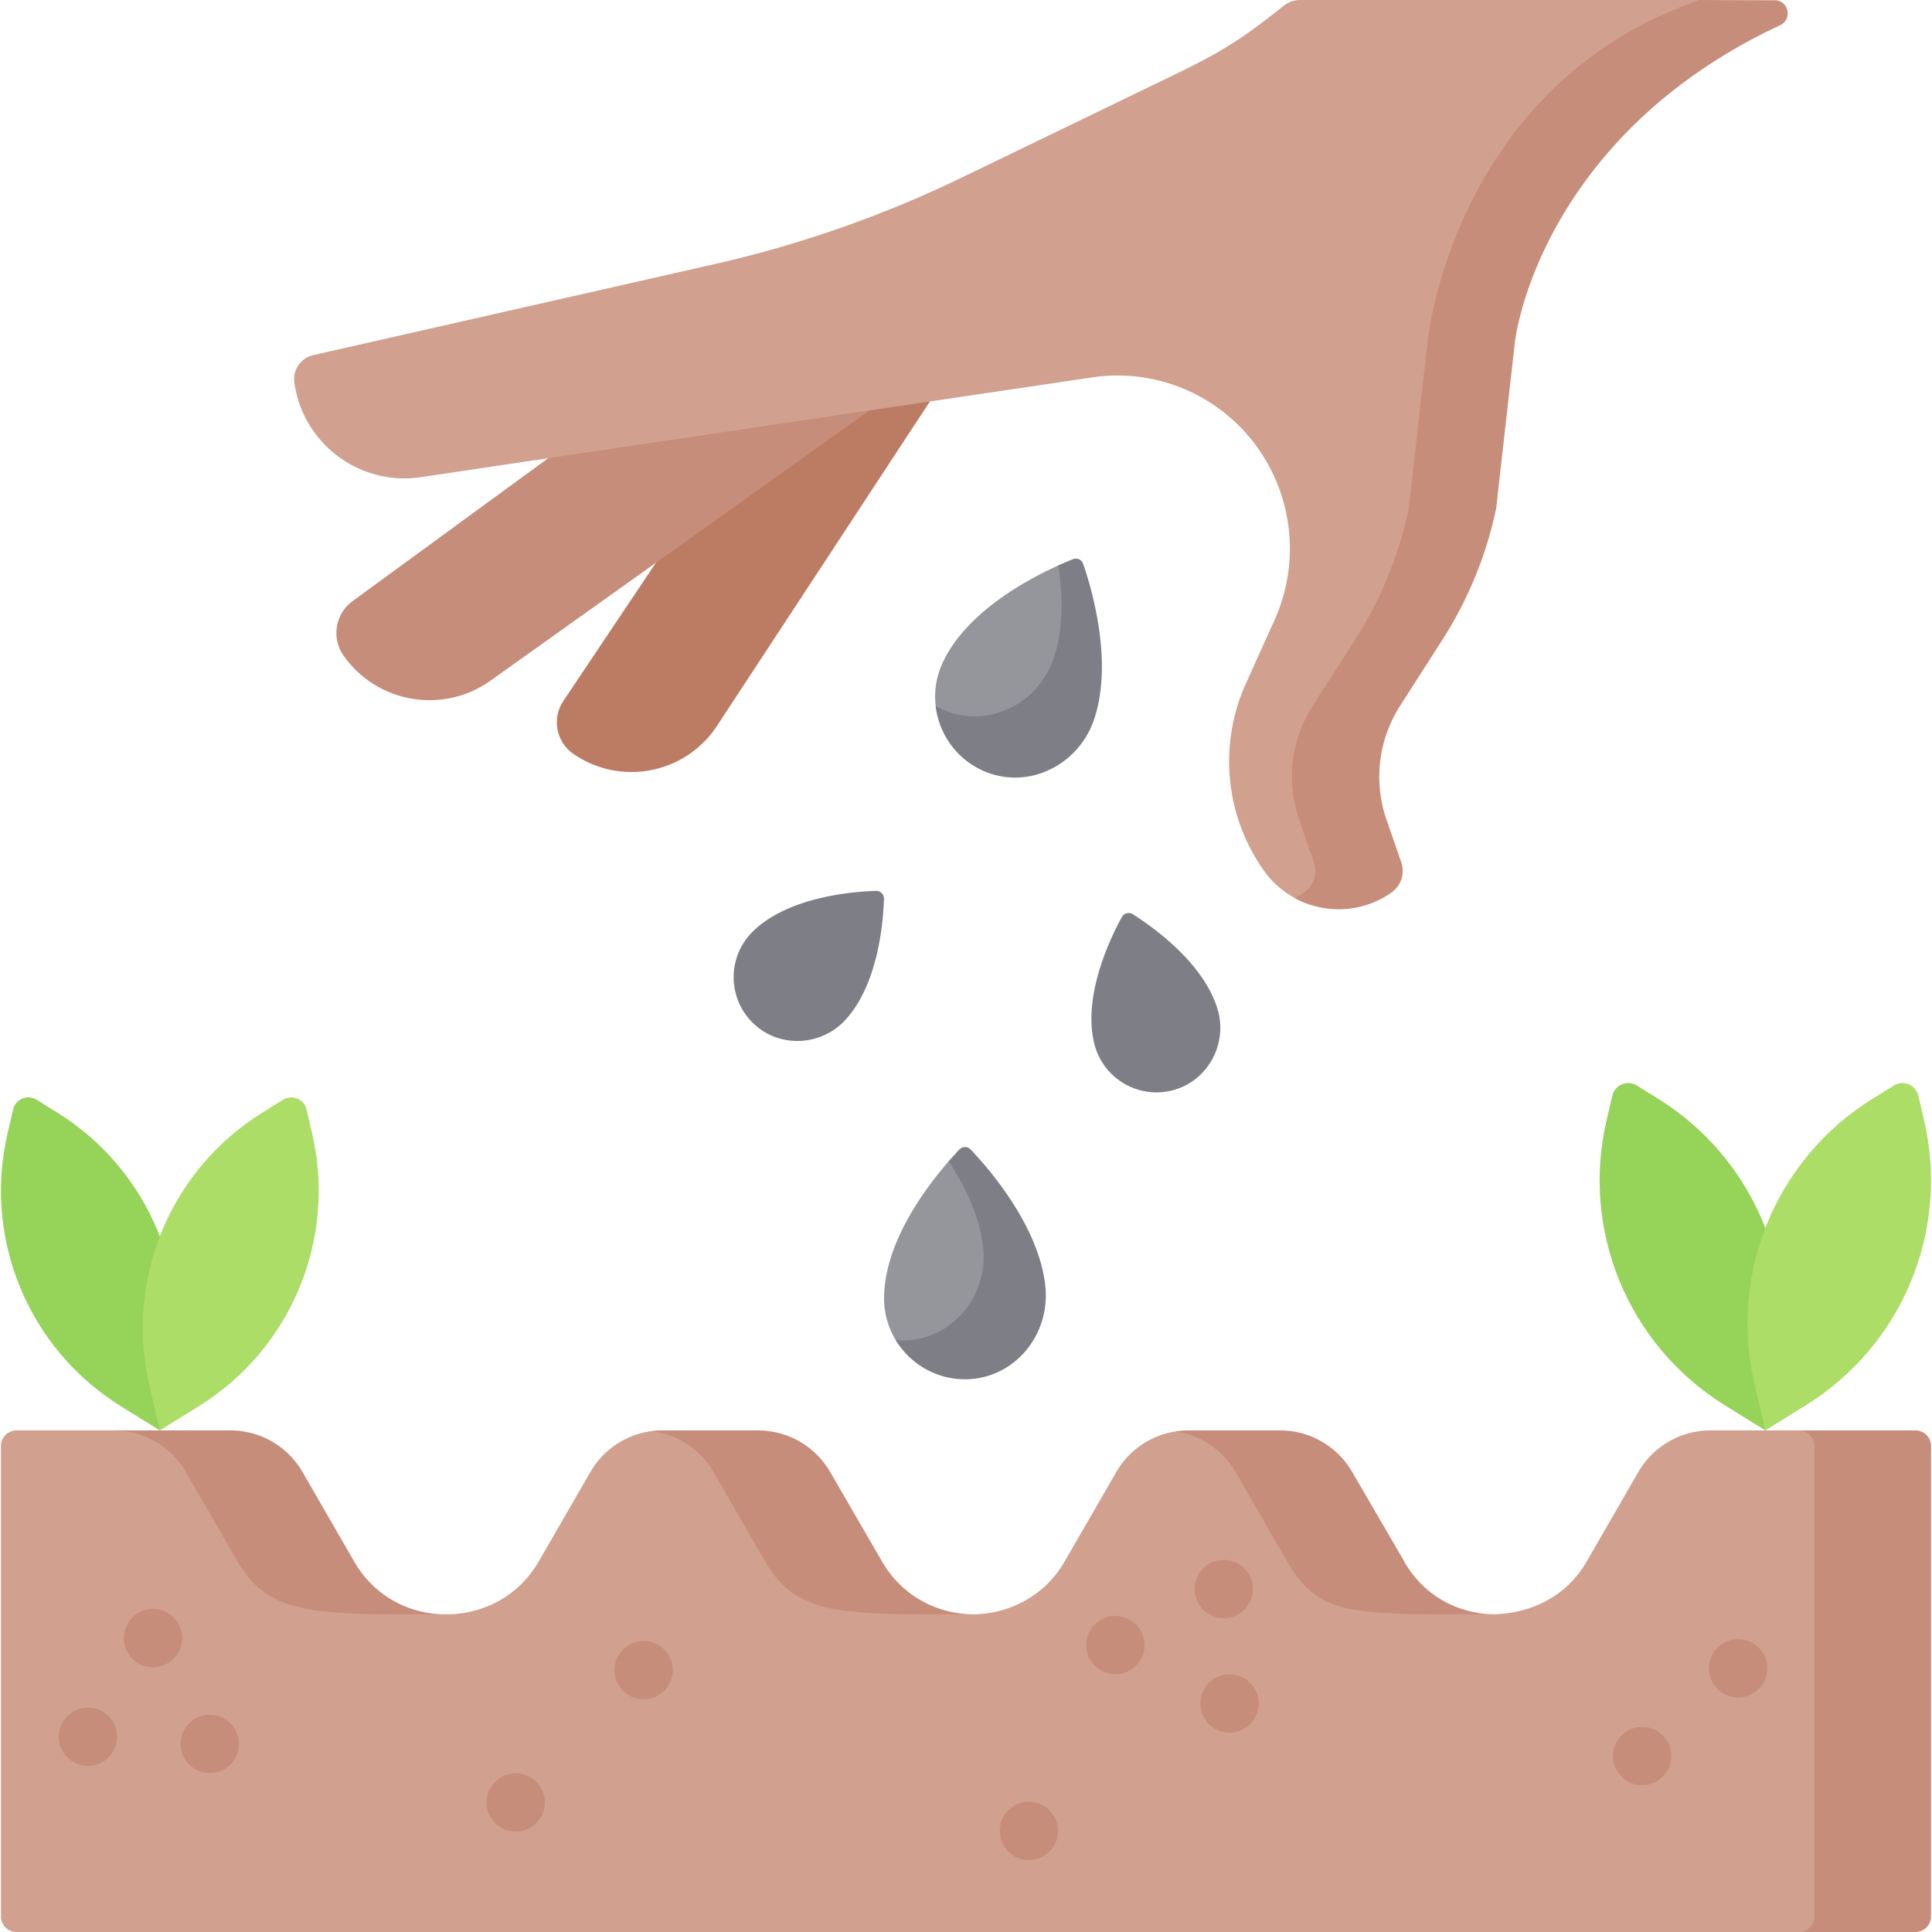<svg viewBox="0 0 512 512" xmlns="http://www.w3.org/2000/svg"><g><path d="M290.048 276.766c2.467 9.547 12.589 15.087 22.096 11.745 8.397-2.952 13.039-12.207 10.608-20.769-3.556-12.528-17.49-22.273-22.541-25.46a2.057 2.057 0 0 0-2.909.744c-2.911 5.302-10.56 20.949-7.254 33.74zM199.394 246.973c-6.973 6.973-6.607 18.506 1.098 24.999 6.806 5.736 17.136 5.036 23.279-1.405 8.988-9.424 10.31-26.376 10.491-32.345a2.057 2.057 0 0 0-2.118-2.128c-6.044.183-23.408 1.537-32.75 10.879z" fill="#7e7e87"></path><path d="M234.291 344.068c0 4.05 1.133 7.831 3.084 11.063 3.766 6.24 10.61 8.352 18.436 8.328 12.843-.04 20.399-9.518 19.183-22.304-1.537-16.154-13.175-29.664-17.762-34.466a2.052 2.052 0 0 0-2.973-.005c-.739.774-1.716-.232-2.842 1.061-6.266 7.198-17.126 21.772-17.126 36.323z" fill="#95969b"></path><path d="M277.054 341.155c-1.537-16.154-15.236-31.725-19.822-36.526a2.052 2.052 0 0 0-2.973-.005 91.73 91.73 0 0 0-2.842 3.122c4.339 6.62 8.361 14.784 9.152 23.107 1.216 12.786-8.4 24.325-21.243 24.365-.655.002-1.311-.03-1.952-.086 3.767 6.239 10.611 10.413 18.436 10.389 12.844-.041 22.46-11.58 21.244-24.366z" fill="#7e7e87"></path><path d="M510.197 385.257v120.562a4.12 4.12 0 0 1-4.121 4.121L479.292 512H4.378a4.12 4.12 0 0 1-4.121-4.121V383.196a4.12 4.12 0 0 1 4.121-4.121h29.381l26.816.989c7.891 0 12.249 4.255 16.194 11.085l13.495 22.705c5.213 9.014 14.344 13.949 27.588 13.949 9.581.185 19.409-4.461 24.889-13.949l13.712-23.746a22.05 22.05 0 0 1 16.318-10.858c.216-.031.567.031.793.01.464-.041.917-.072 1.38-.093.227-.01.453-.01.69-.01l24.858 1.082c.742 0 1.473.041 2.205.113 7.046.67 10.158 5.068 13.732 11.28l11.136 24.539c.103.175.206.35.319.525 5.244 8.664 20.384 10.827 29.305 11.105 9.57.175 19.464-4.471 24.934-13.949l13.701-23.746a22.086 22.086 0 0 1 15.803-10.786c.134-.021.258-.041.391-.052.237-.031.495.089.732.069.247-.031.484-.052.731-.062a5.45 5.45 0 0 1 .577-.031c.247-.01.505-.021.752-.021l24.254.669c.742 0 1.473.041 2.194.113 7.047.67 10.986 4.492 14.571 10.704l14.062 24.323c5.202 8.561 13.309 12.761 25.32 12.761 9.763 0 19.68-4.279 25.253-13.942l13.712-23.746a22.069 22.069 0 0 1 19.11-11.033h26.002l26.785 2.06a4.126 4.126 0 0 1 4.124 4.125z" fill="#d1a08f"></path><g fill="#c68d7a"><path d="M395.215 427.796c-36.911 0-45.592.707-54.061-13.942l-13.701-23.746a22.105 22.105 0 0 0-15.824-10.786c.134-.021.258-.041.391-.052.237-.031.484-.062.721-.082.247-.031.484-.052.731-.062a5.45 5.45 0 0 1 .577-.031c.247-.01.505-.021.752-.021h24.446c.742 0 1.473.041 2.194.113a22.051 22.051 0 0 1 16.916 10.92l13.369 22.965.819 1.463c5.204 8.563 13.842 12.921 22.67 13.261zM257.192 427.803c-33.656 0-45.953.649-54.38-13.949L189.1 390.109c-3.461-6.016-9.539-9.993-16.328-10.858.216-.031.433-.052.659-.072.453-.052.917-.072 1.38-.093.227-.01.453-.01.69-.01h25.394c.742 0 1.473.041 2.205.113a22.051 22.051 0 0 1 16.916 10.92l13.707 23.649c.093.165.221.437.376.623 5.243 8.663 14.171 13.144 23.093 13.422zM117.173 427.803c-32.791 0-45.771.649-54.198-13.949l-13.712-23.746a22.055 22.055 0 0 0-19.11-11.033h30.905a22.072 22.072 0 0 1 19.12 11.033l13.701 23.746c5.214 9.015 14.187 13.661 23.294 13.949zM507.622 379.072h-30.908a4.121 4.121 0 0 1 4.121 4.121v124.686a4.121 4.121 0 0 1-4.121 4.121h30.908a4.121 4.121 0 0 0 4.121-4.121V383.193a4.122 4.122 0 0 0-4.121-4.121z" fill="#c68d7a"></path><circle cx="170.576" cy="442.593" fill="#c68d7a" r="7.726"></circle><circle cx="136.669" cy="477.68" fill="#c68d7a" r="7.726"></circle><circle cx="55.59" cy="462.146" fill="#c68d7a" r="7.726"></circle><circle cx="40.549" cy="434.112" fill="#c68d7a" r="7.726"></circle><circle cx="23.31" cy="460.261" fill="#c68d7a" r="7.726"></circle><circle cx="295.588" cy="435.967" fill="#c68d7a" r="7.726"></circle><circle cx="324.304" cy="421.102" fill="#c68d7a" r="7.726"></circle><circle cx="325.835" cy="451.429" fill="#c68d7a" r="7.726"></circle><circle cx="272.683" cy="485.207" fill="#c68d7a" r="7.726"></circle><circle cx="435.183" cy="465.373" fill="#c68d7a" r="7.726"></circle><circle cx="460.623" cy="442.128" fill="#c68d7a" r="7.726"></circle></g><path d="m251.31 98.968-61.619 93.885c-8.497 12.337-25.387 15.45-37.724 6.953-4.626-3.186-5.794-9.52-2.607-14.146l67.076-100.132z" fill="#bc7c63"></path><path d="m247.654 96.502-117.741 83.937c-12.568 8.891-29.964 5.91-38.855-6.658-3.334-4.713-2.216-11.236 2.497-14.571l73.926-53.995z" fill="#c68d7a"></path><path d="M344.543 0a6.962 6.962 0 0 0-4.325 1.522c-11.206 8.887-16.211 12.097-29.117 18.341l-56.128 27.153a306.45 306.45 0 0 1-65.689 22.999L83.032 94.107a6.536 6.536 0 0 0-5.01 7.4l.065.407c2.537 15.974 17.461 26.923 33.458 24.539 45.573-6.793 133.55-19.858 177.919-26.445a45.574 45.574 0 0 1 43.267 17.892 46.073 46.073 0 0 1 5.03 46.426l-7.607 16.876a50.068 50.068 0 0 0 4.771 49.491 24.174 24.174 0 0 0 8.276 7.33c7.871 4.252 13.321 2.034 21.119-3.484a6.97 6.97 0 0 0 2.559-7.973l-4.575-9.967c-3.502-10.094-2.065-21.47 3.703-30.464l11.167-17.411c6.849-10.68 12.303-22.502 14.911-34.853l4.86-43.087c1.111-11.339 12.444-56.477 69.988-83.35 3.381-1.579 2.292-6.631-1.44-6.631L450.444 0z" fill="#d1a08f"></path><path d="M471.721 6.706c-57.534 26.875-69.26 73.656-70.371 84.987l-4.861 43.09a104.335 104.335 0 0 1-14.282 34.838l-11.169 17.419a34.876 34.876 0 0 0-3.588 30.231l3.9 11.25c.266.752.382 1.516.382 2.28a6.954 6.954 0 0 1-2.94 5.694 24.124 24.124 0 0 1-14.005 4.468c-4.028 0-8.021-.995-11.586-2.94a23.682 23.682 0 0 0 2.442-1.528 6.954 6.954 0 0 0 2.94-5.694c0-.764-.116-1.528-.382-2.28l-3.9-11.25a34.876 34.876 0 0 1 3.588-30.231l11.169-17.419a104.318 104.318 0 0 0 14.282-34.838l4.861-43.09C379.417 79.332 390.569 20.629 450.444 0l19.842.074c3.727 0 4.826 5.046 1.435 6.632z" fill="#c68d7a"></path><path d="m42.36 379.076-10.335-6.416C7.529 357.454-4.539 328.319 2.03 300.246l1.459-6.236c.645-2.755 3.803-4.063 6.207-2.571l5.441 3.377c24.495 15.206 36.563 44.341 29.995 72.413z" fill="#95d359"></path><path d="m42.36 379.076-2.772-11.845c-6.569-28.073 5.499-57.208 29.995-72.413l5.441-3.377c2.404-1.492 5.562-.184 6.207 2.571l1.459 6.236c6.569 28.073-5.499 57.208-29.995 72.413z" fill="#acdd66"></path><path d="m467.83 379.072-10.78-6.692c-25.548-15.859-38.135-46.247-31.284-75.527l1.522-6.504c.672-2.873 3.967-4.238 6.474-2.682l5.675 3.523c25.548 15.859 38.135 46.247 31.284 75.527z" fill="#95d359"></path><path d="m467.83 379.072-2.891-12.354c-6.851-29.28 5.736-59.668 31.284-75.527l5.675-3.523c2.507-1.556 5.802-.192 6.474 2.682l1.522 6.504c6.851 29.28-5.736 59.668-31.284 75.527z" fill="#acdd66"></path><path d="M249.767 175.728a21.339 21.339 0 0 0-1.806 11.342c.824 7.242 6.165 12.014 13.29 15.252 11.692 5.315 22.51-.154 26.731-12.283 5.334-15.325.383-32.456-1.786-38.732a2.052 2.052 0 0 0-2.7-1.243c-.995.396-1.464-.926-3.025-.219-8.696 3.931-24.641 12.655-30.704 25.883z" fill="#95969b"></path><path d="M289.855 190.897c5.334-15.325-.632-35.188-2.801-41.464a2.052 2.052 0 0 0-2.7-1.243c-.994.395-2.324.948-3.884 1.654 1.186 7.826 1.44 16.923-1.308 24.819-4.222 12.13-17.771 18.613-29.463 13.298a22.004 22.004 0 0 1-1.738-.891c.824 7.241 5.307 13.887 12.431 17.126 11.692 5.314 25.242-1.169 29.463-13.299z" fill="#7e7e87"></path></g></svg>